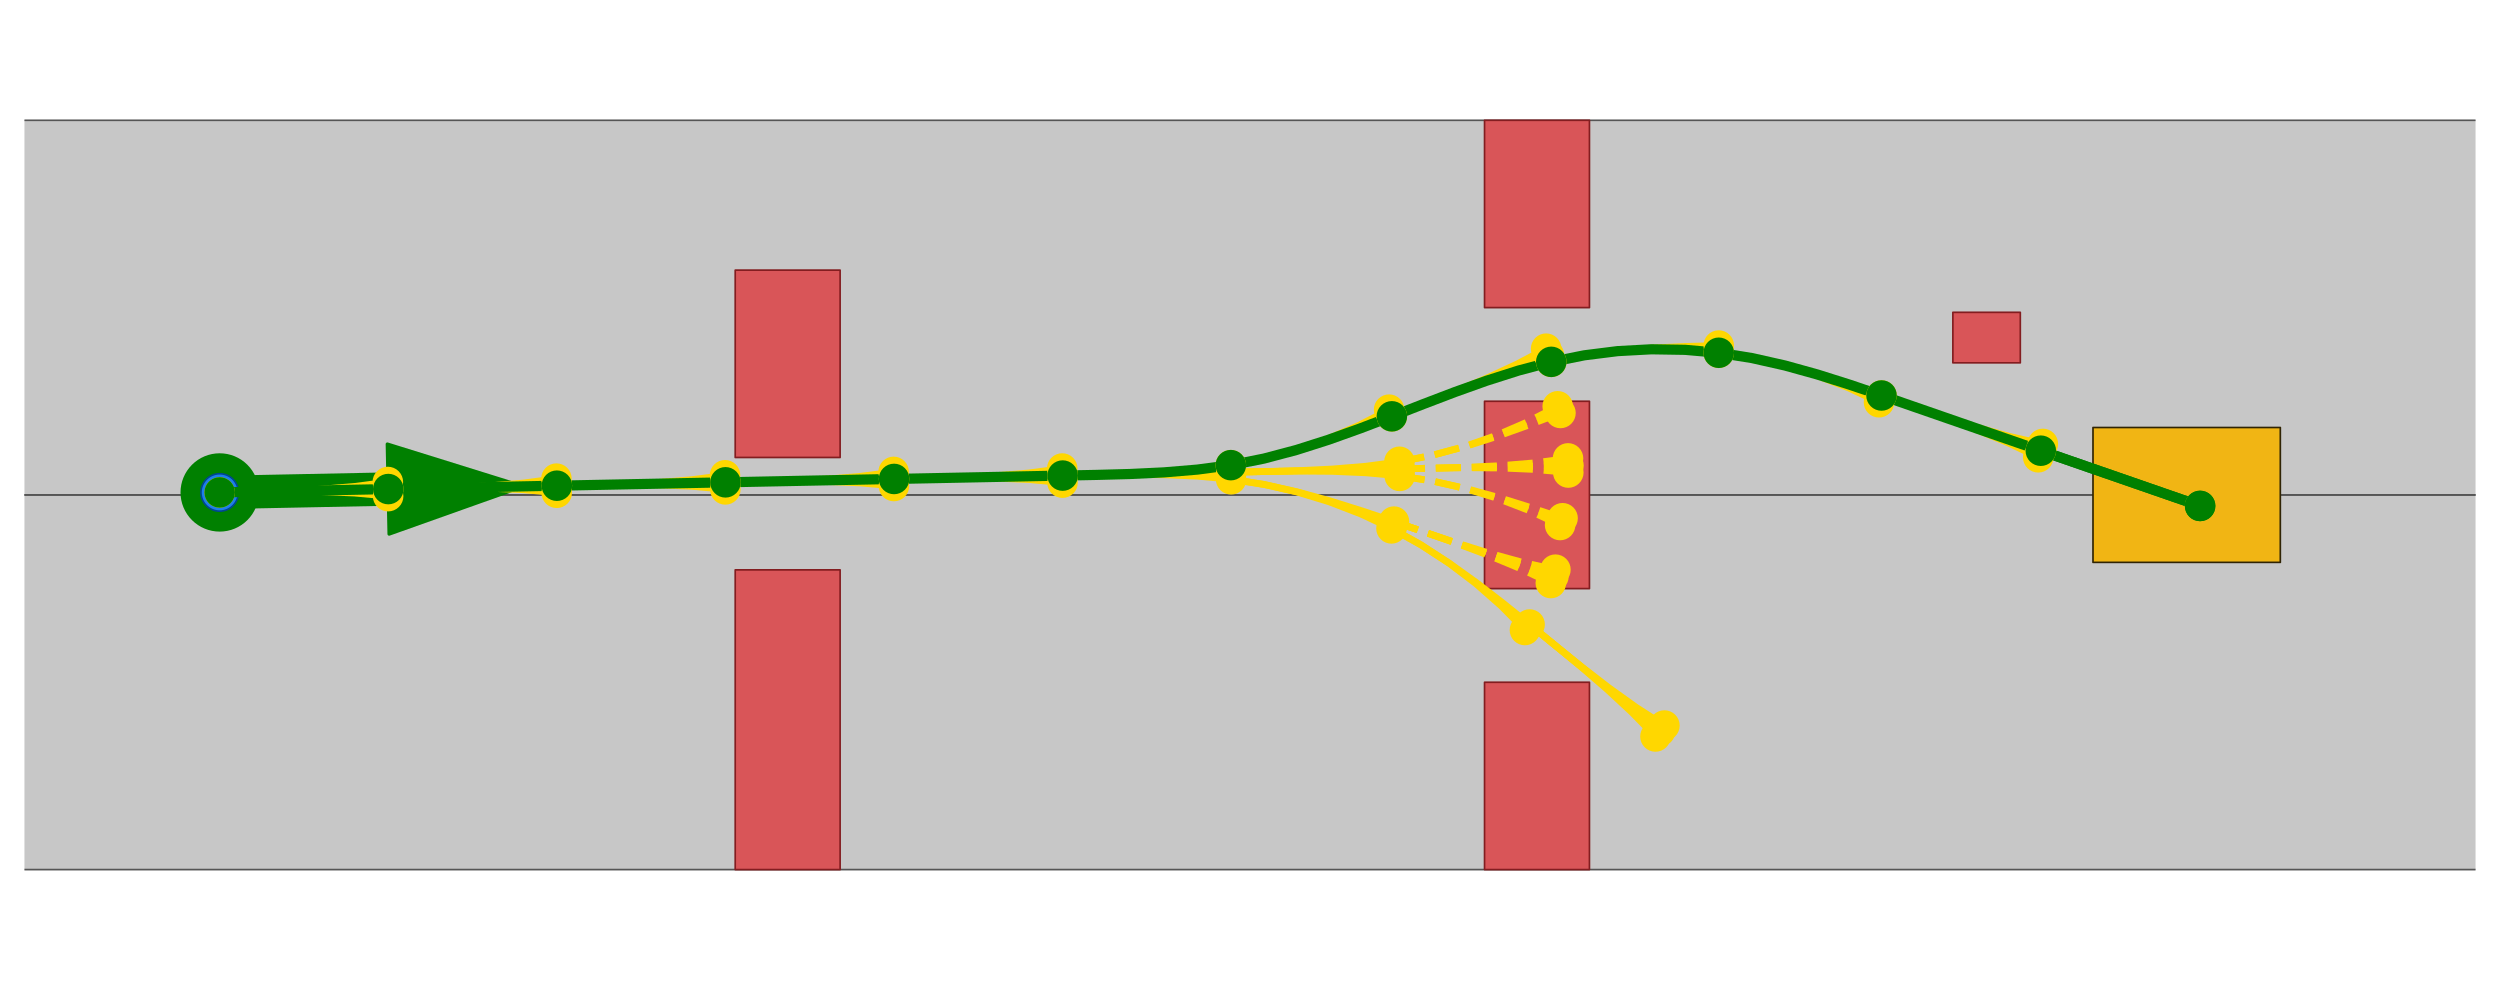 <?xml version="1.0" encoding="utf-8" standalone="no"?>
<!DOCTYPE svg PUBLIC "-//W3C//DTD SVG 1.1//EN"
  "http://www.w3.org/Graphics/SVG/1.1/DTD/svg11.dtd">
<!-- Created with matplotlib (https://matplotlib.org/) -->
<svg height="291.6pt" version="1.1" viewBox="0 0 736.452 291.6" width="736.452pt" xmlns="http://www.w3.org/2000/svg" xmlns:xlink="http://www.w3.org/1999/xlink">
 <defs>
  <style type="text/css">*{stroke-linecap:butt;stroke-linejoin:round;}</style>
 </defs>
 <g id="figure_1">
  <g id="patch_1">
   <path d="M 0 291.6 
L 736.452 291.6 
L 736.452 0 
L 0 0 
z
" style="fill:#ffffff;"/>
  </g>
  <g id="axes_1">
   <g id="PolyCollection_1">
    <path clip-path="url(#p849267433a)" d="M -487.128 256.168 
L -476.091 256.168 
L -465.054 256.168 
L -454.017 256.168 
L -442.981 256.168 
L -431.944 256.168 
L -420.907 256.168 
L -409.87 256.168 
L -398.833 256.168 
L -387.796 256.168 
L -376.76 256.168 
L -365.723 256.168 
L -354.686 256.168 
L -343.649 256.168 
L -332.612 256.168 
L -321.576 256.168 
L -310.539 256.168 
L -299.502 256.168 
L -288.465 256.168 
L -277.428 256.168 
L -266.391 256.168 
L -255.355 256.168 
L -244.318 256.168 
L -233.281 256.168 
L -222.244 256.168 
L -211.207 256.168 
L -200.17 256.168 
L -189.134 256.168 
L -178.097 256.168 
L -167.06 256.168 
L -156.023 256.168 
L -144.986 256.168 
L -133.95 256.168 
L -122.913 256.168 
L -111.876 256.168 
L -100.839 256.168 
L -89.802 256.168 
L -78.765 256.168 
L -67.729 256.168 
L -56.692 256.168 
L -45.655 256.168 
L -34.618 256.168 
L -23.581 256.168 
L -12.544 256.168 
L -1.508 256.168 
L 9.529 256.168 
L 20.566 256.168 
L 31.603 256.168 
L 42.64 256.168 
L 53.676 256.168 
L 64.713 256.168 
L 75.75 256.168 
L 86.787 256.168 
L 97.824 256.168 
L 108.861 256.168 
L 119.897 256.168 
L 130.934 256.168 
L 141.971 256.168 
L 153.008 256.168 
L 164.045 256.168 
L 175.082 256.168 
L 186.118 256.168 
L 197.155 256.168 
L 208.192 256.168 
L 219.229 256.168 
L 230.266 256.168 
L 241.303 256.168 
L 252.339 256.168 
L 263.376 256.168 
L 274.413 256.168 
L 285.45 256.168 
L 296.487 256.168 
L 307.523 256.168 
L 318.56 256.168 
L 329.597 256.168 
L 340.634 256.168 
L 351.671 256.168 
L 362.708 256.168 
L 373.744 256.168 
L 384.781 256.168 
L 395.818 256.168 
L 406.855 256.168 
L 417.892 256.168 
L 428.929 256.168 
L 439.965 256.168 
L 451.002 256.168 
L 462.039 256.168 
L 473.076 256.168 
L 484.113 256.168 
L 495.149 256.168 
L 506.186 256.168 
L 517.223 256.168 
L 528.26 256.168 
L 539.297 256.168 
L 550.334 256.168 
L 561.37 256.168 
L 572.407 256.168 
L 583.444 256.168 
L 594.481 256.168 
L 605.518 256.168 
L 616.555 256.168 
L 627.591 256.168 
L 638.628 256.168 
L 649.665 256.168 
L 660.702 256.168 
L 671.739 256.168 
L 682.776 256.168 
L 693.812 256.168 
L 704.849 256.168 
L 715.886 256.168 
L 726.923 256.168 
L 737.96 256.168 
L 748.996 256.168 
L 760.033 256.168 
L 771.07 256.168 
L 782.107 256.168 
L 793.144 256.168 
L 804.181 256.168 
L 815.217 256.168 
L 826.254 256.168 
L 837.291 256.168 
L 848.328 256.168 
L 859.365 256.168 
L 870.402 256.168 
L 881.438 256.168 
L 892.475 256.168 
L 903.512 256.168 
L 914.549 256.168 
L 925.586 256.168 
L 936.622 256.168 
L 947.659 256.168 
L 958.696 256.168 
L 969.733 256.168 
L 980.77 256.168 
L 991.807 256.168 
L 1002.843 256.168 
L 1013.88 256.168 
L 1024.917 256.168 
L 1035.954 256.168 
L 1046.991 256.168 
L 1058.028 256.168 
L 1069.064 256.168 
L 1080.101 256.168 
L 1091.138 256.168 
L 1102.175 256.168 
L 1113.212 256.168 
L 1124.248 256.168 
L 1135.285 256.168 
L 1146.322 256.168 
L 1157.359 256.168 
L 1168.396 256.168 
L 1179.433 256.168 
L 1190.469 256.168 
L 1201.506 256.168 
L 1212.543 256.168 
L 1223.58 256.168 
L 1234.617 256.168 
L 1245.654 256.168 
L 1256.69 256.168 
L 1267.727 256.168 
L 1278.764 256.168 
L 1289.801 256.168 
L 1300.838 256.168 
L 1311.875 256.168 
L 1322.911 256.168 
L 1333.948 256.168 
L 1344.985 256.168 
L 1356.022 256.168 
L 1367.059 256.168 
L 1378.095 256.168 
L 1389.132 256.168 
L 1400.169 256.168 
L 1411.206 256.168 
L 1422.243 256.168 
L 1433.28 256.168 
L 1444.316 256.168 
L 1455.353 256.168 
L 1466.39 256.168 
L 1477.427 256.168 
L 1488.464 256.168 
L 1499.501 256.168 
L 1510.537 256.168 
L 1521.574 256.168 
L 1532.611 256.168 
L 1543.648 256.168 
L 1554.685 256.168 
L 1565.721 256.168 
L 1576.758 256.168 
L 1587.795 256.168 
L 1598.832 256.168 
L 1609.869 256.168 
L 1620.906 256.168 
L 1631.942 256.168 
L 1642.979 256.168 
L 1654.016 256.168 
L 1665.053 256.168 
L 1676.09 256.168 
L 1687.127 256.168 
L 1698.163 256.168 
L 1709.2 256.168 
L 1720.237 256.168 
L 1731.274 256.168 
L 1742.311 256.168 
L 1753.347 256.168 
L 1764.384 256.168 
L 1775.421 256.168 
L 1786.458 256.168 
L 1797.495 256.168 
L 1808.532 256.168 
L 1819.568 256.168 
L 1819.568 145.8 
L 1808.532 145.8 
L 1797.495 145.8 
L 1786.458 145.8 
L 1775.421 145.8 
L 1764.384 145.8 
L 1753.347 145.8 
L 1742.311 145.8 
L 1731.274 145.8 
L 1720.237 145.8 
L 1709.2 145.8 
L 1698.163 145.8 
L 1687.127 145.8 
L 1676.09 145.8 
L 1665.053 145.8 
L 1654.016 145.8 
L 1642.979 145.8 
L 1631.942 145.8 
L 1620.906 145.8 
L 1609.869 145.8 
L 1598.832 145.8 
L 1587.795 145.8 
L 1576.758 145.8 
L 1565.721 145.8 
L 1554.685 145.8 
L 1543.648 145.8 
L 1532.611 145.8 
L 1521.574 145.8 
L 1510.537 145.8 
L 1499.501 145.8 
L 1488.464 145.8 
L 1477.427 145.8 
L 1466.39 145.8 
L 1455.353 145.8 
L 1444.316 145.8 
L 1433.28 145.8 
L 1422.243 145.8 
L 1411.206 145.8 
L 1400.169 145.8 
L 1389.132 145.8 
L 1378.095 145.8 
L 1367.059 145.8 
L 1356.022 145.8 
L 1344.985 145.8 
L 1333.948 145.8 
L 1322.911 145.8 
L 1311.875 145.8 
L 1300.838 145.8 
L 1289.801 145.8 
L 1278.764 145.8 
L 1267.727 145.8 
L 1256.69 145.8 
L 1245.654 145.8 
L 1234.617 145.8 
L 1223.58 145.8 
L 1212.543 145.8 
L 1201.506 145.8 
L 1190.469 145.8 
L 1179.433 145.8 
L 1168.396 145.8 
L 1157.359 145.8 
L 1146.322 145.8 
L 1135.285 145.8 
L 1124.248 145.8 
L 1113.212 145.8 
L 1102.175 145.8 
L 1091.138 145.8 
L 1080.101 145.8 
L 1069.064 145.8 
L 1058.028 145.8 
L 1046.991 145.8 
L 1035.954 145.8 
L 1024.917 145.8 
L 1013.88 145.8 
L 1002.843 145.8 
L 991.807 145.8 
L 980.77 145.8 
L 969.733 145.8 
L 958.696 145.8 
L 947.659 145.8 
L 936.622 145.8 
L 925.586 145.8 
L 914.549 145.8 
L 903.512 145.8 
L 892.475 145.8 
L 881.438 145.8 
L 870.402 145.8 
L 859.365 145.8 
L 848.328 145.8 
L 837.291 145.8 
L 826.254 145.8 
L 815.217 145.8 
L 804.181 145.8 
L 793.144 145.8 
L 782.107 145.8 
L 771.07 145.8 
L 760.033 145.8 
L 748.996 145.8 
L 737.96 145.8 
L 726.923 145.8 
L 715.886 145.8 
L 704.849 145.8 
L 693.812 145.8 
L 682.776 145.8 
L 671.739 145.8 
L 660.702 145.8 
L 649.665 145.8 
L 638.628 145.8 
L 627.591 145.8 
L 616.555 145.8 
L 605.518 145.8 
L 594.481 145.8 
L 583.444 145.8 
L 572.407 145.8 
L 561.37 145.8 
L 550.334 145.8 
L 539.297 145.8 
L 528.26 145.8 
L 517.223 145.8 
L 506.186 145.8 
L 495.149 145.8 
L 484.113 145.8 
L 473.076 145.8 
L 462.039 145.8 
L 451.002 145.8 
L 439.965 145.8 
L 428.929 145.8 
L 417.892 145.8 
L 406.855 145.8 
L 395.818 145.8 
L 384.781 145.8 
L 373.744 145.8 
L 362.708 145.8 
L 351.671 145.8 
L 340.634 145.8 
L 329.597 145.8 
L 318.56 145.8 
L 307.523 145.8 
L 296.487 145.8 
L 285.45 145.8 
L 274.413 145.8 
L 263.376 145.8 
L 252.339 145.8 
L 241.303 145.8 
L 230.266 145.8 
L 219.229 145.8 
L 208.192 145.8 
L 197.155 145.8 
L 186.118 145.8 
L 175.082 145.8 
L 164.045 145.8 
L 153.008 145.8 
L 141.971 145.8 
L 130.934 145.8 
L 119.897 145.8 
L 108.861 145.8 
L 97.824 145.8 
L 86.787 145.8 
L 75.75 145.8 
L 64.713 145.8 
L 53.676 145.8 
L 42.64 145.8 
L 31.603 145.8 
L 20.566 145.8 
L 9.529 145.8 
L -1.508 145.8 
L -12.544 145.8 
L -23.581 145.8 
L -34.618 145.8 
L -45.655 145.8 
L -56.692 145.8 
L -67.729 145.8 
L -78.765 145.8 
L -89.802 145.8 
L -100.839 145.8 
L -111.876 145.8 
L -122.913 145.8 
L -133.95 145.8 
L -144.986 145.8 
L -156.023 145.8 
L -167.06 145.8 
L -178.097 145.8 
L -189.134 145.8 
L -200.17 145.8 
L -211.207 145.8 
L -222.244 145.8 
L -233.281 145.8 
L -244.318 145.8 
L -255.355 145.8 
L -266.391 145.8 
L -277.428 145.8 
L -288.465 145.8 
L -299.502 145.8 
L -310.539 145.8 
L -321.576 145.8 
L -332.612 145.8 
L -343.649 145.8 
L -354.686 145.8 
L -365.723 145.8 
L -376.76 145.8 
L -387.796 145.8 
L -398.833 145.8 
L -409.87 145.8 
L -420.907 145.8 
L -431.944 145.8 
L -442.981 145.8 
L -454.017 145.8 
L -465.054 145.8 
L -476.091 145.8 
L -487.128 145.8 
z
" style="fill:#c7c7c7;"/>
    <path clip-path="url(#p849267433a)" d="M -487.128 145.8 
L -476.091 145.8 
L -465.054 145.8 
L -454.017 145.8 
L -442.981 145.8 
L -431.944 145.8 
L -420.907 145.8 
L -409.87 145.8 
L -398.833 145.8 
L -387.796 145.8 
L -376.76 145.8 
L -365.723 145.8 
L -354.686 145.8 
L -343.649 145.8 
L -332.612 145.8 
L -321.576 145.8 
L -310.539 145.8 
L -299.502 145.8 
L -288.465 145.8 
L -277.428 145.8 
L -266.391 145.8 
L -255.355 145.8 
L -244.318 145.8 
L -233.281 145.8 
L -222.244 145.8 
L -211.207 145.8 
L -200.17 145.8 
L -189.134 145.8 
L -178.097 145.8 
L -167.06 145.8 
L -156.023 145.8 
L -144.986 145.8 
L -133.95 145.8 
L -122.913 145.8 
L -111.876 145.8 
L -100.839 145.8 
L -89.802 145.8 
L -78.765 145.8 
L -67.729 145.8 
L -56.692 145.8 
L -45.655 145.8 
L -34.618 145.8 
L -23.581 145.8 
L -12.544 145.8 
L -1.508 145.8 
L 9.529 145.8 
L 20.566 145.8 
L 31.603 145.8 
L 42.64 145.8 
L 53.676 145.8 
L 64.713 145.8 
L 75.75 145.8 
L 86.787 145.8 
L 97.824 145.8 
L 108.861 145.8 
L 119.897 145.8 
L 130.934 145.8 
L 141.971 145.8 
L 153.008 145.8 
L 164.045 145.8 
L 175.082 145.8 
L 186.118 145.8 
L 197.155 145.8 
L 208.192 145.8 
L 219.229 145.8 
L 230.266 145.8 
L 241.303 145.8 
L 252.339 145.8 
L 263.376 145.8 
L 274.413 145.8 
L 285.45 145.8 
L 296.487 145.8 
L 307.523 145.8 
L 318.56 145.8 
L 329.597 145.8 
L 340.634 145.8 
L 351.671 145.8 
L 362.708 145.8 
L 373.744 145.8 
L 384.781 145.8 
L 395.818 145.8 
L 406.855 145.8 
L 417.892 145.8 
L 428.929 145.8 
L 439.965 145.8 
L 451.002 145.8 
L 462.039 145.8 
L 473.076 145.8 
L 484.113 145.8 
L 495.149 145.8 
L 506.186 145.8 
L 517.223 145.8 
L 528.26 145.8 
L 539.297 145.8 
L 550.334 145.8 
L 561.37 145.8 
L 572.407 145.8 
L 583.444 145.8 
L 594.481 145.8 
L 605.518 145.8 
L 616.555 145.8 
L 627.591 145.8 
L 638.628 145.8 
L 649.665 145.8 
L 660.702 145.8 
L 671.739 145.8 
L 682.776 145.8 
L 693.812 145.8 
L 704.849 145.8 
L 715.886 145.8 
L 726.923 145.8 
L 737.96 145.8 
L 748.996 145.8 
L 760.033 145.8 
L 771.07 145.8 
L 782.107 145.8 
L 793.144 145.8 
L 804.181 145.8 
L 815.217 145.8 
L 826.254 145.8 
L 837.291 145.8 
L 848.328 145.8 
L 859.365 145.8 
L 870.402 145.8 
L 881.438 145.8 
L 892.475 145.8 
L 903.512 145.8 
L 914.549 145.8 
L 925.586 145.8 
L 936.622 145.8 
L 947.659 145.8 
L 958.696 145.8 
L 969.733 145.8 
L 980.77 145.8 
L 991.807 145.8 
L 1002.843 145.8 
L 1013.88 145.8 
L 1024.917 145.8 
L 1035.954 145.8 
L 1046.991 145.8 
L 1058.028 145.8 
L 1069.064 145.8 
L 1080.101 145.8 
L 1091.138 145.8 
L 1102.175 145.8 
L 1113.212 145.8 
L 1124.248 145.8 
L 1135.285 145.8 
L 1146.322 145.8 
L 1157.359 145.8 
L 1168.396 145.8 
L 1179.433 145.8 
L 1190.469 145.8 
L 1201.506 145.8 
L 1212.543 145.8 
L 1223.58 145.8 
L 1234.617 145.8 
L 1245.654 145.8 
L 1256.69 145.8 
L 1267.727 145.8 
L 1278.764 145.8 
L 1289.801 145.8 
L 1300.838 145.8 
L 1311.875 145.8 
L 1322.911 145.8 
L 1333.948 145.8 
L 1344.985 145.8 
L 1356.022 145.8 
L 1367.059 145.8 
L 1378.095 145.8 
L 1389.132 145.8 
L 1400.169 145.8 
L 1411.206 145.8 
L 1422.243 145.8 
L 1433.28 145.8 
L 1444.316 145.8 
L 1455.353 145.8 
L 1466.39 145.8 
L 1477.427 145.8 
L 1488.464 145.8 
L 1499.501 145.8 
L 1510.537 145.8 
L 1521.574 145.8 
L 1532.611 145.8 
L 1543.648 145.8 
L 1554.685 145.8 
L 1565.721 145.8 
L 1576.758 145.8 
L 1587.795 145.8 
L 1598.832 145.8 
L 1609.869 145.8 
L 1620.906 145.8 
L 1631.942 145.8 
L 1642.979 145.8 
L 1654.016 145.8 
L 1665.053 145.8 
L 1676.09 145.8 
L 1687.127 145.8 
L 1698.163 145.8 
L 1709.2 145.8 
L 1720.237 145.8 
L 1731.274 145.8 
L 1742.311 145.8 
L 1753.347 145.8 
L 1764.384 145.8 
L 1775.421 145.8 
L 1786.458 145.8 
L 1797.495 145.8 
L 1808.532 145.8 
L 1819.568 145.8 
L 1819.568 35.432 
L 1808.532 35.432 
L 1797.495 35.432 
L 1786.458 35.432 
L 1775.421 35.432 
L 1764.384 35.432 
L 1753.347 35.432 
L 1742.311 35.432 
L 1731.274 35.432 
L 1720.237 35.432 
L 1709.2 35.432 
L 1698.163 35.432 
L 1687.127 35.432 
L 1676.09 35.432 
L 1665.053 35.432 
L 1654.016 35.432 
L 1642.979 35.432 
L 1631.942 35.432 
L 1620.906 35.432 
L 1609.869 35.432 
L 1598.832 35.432 
L 1587.795 35.432 
L 1576.758 35.432 
L 1565.721 35.432 
L 1554.685 35.432 
L 1543.648 35.432 
L 1532.611 35.432 
L 1521.574 35.432 
L 1510.537 35.432 
L 1499.501 35.432 
L 1488.464 35.432 
L 1477.427 35.432 
L 1466.39 35.432 
L 1455.353 35.432 
L 1444.316 35.432 
L 1433.28 35.432 
L 1422.243 35.432 
L 1411.206 35.432 
L 1400.169 35.432 
L 1389.132 35.432 
L 1378.095 35.432 
L 1367.059 35.432 
L 1356.022 35.432 
L 1344.985 35.432 
L 1333.948 35.432 
L 1322.911 35.432 
L 1311.875 35.432 
L 1300.838 35.432 
L 1289.801 35.432 
L 1278.764 35.432 
L 1267.727 35.432 
L 1256.69 35.432 
L 1245.654 35.432 
L 1234.617 35.432 
L 1223.58 35.432 
L 1212.543 35.432 
L 1201.506 35.432 
L 1190.469 35.432 
L 1179.433 35.432 
L 1168.396 35.432 
L 1157.359 35.432 
L 1146.322 35.432 
L 1135.285 35.432 
L 1124.248 35.432 
L 1113.212 35.432 
L 1102.175 35.432 
L 1091.138 35.432 
L 1080.101 35.432 
L 1069.064 35.432 
L 1058.028 35.432 
L 1046.991 35.432 
L 1035.954 35.432 
L 1024.917 35.432 
L 1013.88 35.432 
L 1002.843 35.432 
L 991.807 35.432 
L 980.77 35.432 
L 969.733 35.432 
L 958.696 35.432 
L 947.659 35.432 
L 936.622 35.432 
L 925.586 35.432 
L 914.549 35.432 
L 903.512 35.432 
L 892.475 35.432 
L 881.438 35.432 
L 870.402 35.432 
L 859.365 35.432 
L 848.328 35.432 
L 837.291 35.432 
L 826.254 35.432 
L 815.217 35.432 
L 804.181 35.432 
L 793.144 35.432 
L 782.107 35.432 
L 771.07 35.432 
L 760.033 35.432 
L 748.996 35.432 
L 737.96 35.432 
L 726.923 35.432 
L 715.886 35.432 
L 704.849 35.432 
L 693.812 35.432 
L 682.776 35.432 
L 671.739 35.432 
L 660.702 35.432 
L 649.665 35.432 
L 638.628 35.432 
L 627.591 35.432 
L 616.555 35.432 
L 605.518 35.432 
L 594.481 35.432 
L 583.444 35.432 
L 572.407 35.432 
L 561.37 35.432 
L 550.334 35.432 
L 539.297 35.432 
L 528.26 35.432 
L 517.223 35.432 
L 506.186 35.432 
L 495.149 35.432 
L 484.113 35.432 
L 473.076 35.432 
L 462.039 35.432 
L 451.002 35.432 
L 439.965 35.432 
L 428.929 35.432 
L 417.892 35.432 
L 406.855 35.432 
L 395.818 35.432 
L 384.781 35.432 
L 373.744 35.432 
L 362.708 35.432 
L 351.671 35.432 
L 340.634 35.432 
L 329.597 35.432 
L 318.56 35.432 
L 307.523 35.432 
L 296.487 35.432 
L 285.45 35.432 
L 274.413 35.432 
L 263.376 35.432 
L 252.339 35.432 
L 241.303 35.432 
L 230.266 35.432 
L 219.229 35.432 
L 208.192 35.432 
L 197.155 35.432 
L 186.118 35.432 
L 175.082 35.432 
L 164.045 35.432 
L 153.008 35.432 
L 141.971 35.432 
L 130.934 35.432 
L 119.897 35.432 
L 108.861 35.432 
L 97.824 35.432 
L 86.787 35.432 
L 75.75 35.432 
L 64.713 35.432 
L 53.676 35.432 
L 42.64 35.432 
L 31.603 35.432 
L 20.566 35.432 
L 9.529 35.432 
L -1.508 35.432 
L -12.544 35.432 
L -23.581 35.432 
L -34.618 35.432 
L -45.655 35.432 
L -56.692 35.432 
L -67.729 35.432 
L -78.765 35.432 
L -89.802 35.432 
L -100.839 35.432 
L -111.876 35.432 
L -122.913 35.432 
L -133.95 35.432 
L -144.986 35.432 
L -156.023 35.432 
L -167.06 35.432 
L -178.097 35.432 
L -189.134 35.432 
L -200.17 35.432 
L -211.207 35.432 
L -222.244 35.432 
L -233.281 35.432 
L -244.318 35.432 
L -255.355 35.432 
L -266.391 35.432 
L -277.428 35.432 
L -288.465 35.432 
L -299.502 35.432 
L -310.539 35.432 
L -321.576 35.432 
L -332.612 35.432 
L -343.649 35.432 
L -354.686 35.432 
L -365.723 35.432 
L -376.76 35.432 
L -387.796 35.432 
L -398.833 35.432 
L -409.87 35.432 
L -420.907 35.432 
L -431.944 35.432 
L -442.981 35.432 
L -454.017 35.432 
L -465.054 35.432 
L -476.091 35.432 
L -487.128 35.432 
z
" style="fill:#c7c7c7;"/>
   </g>
   <g id="PathCollection_1"/>
   <g id="PathCollection_2">
    <path clip-path="url(#p849267433a)" d="M -487.128 209.262 
L -470.573 200.984 
L -487.128 192.707 
z
" style="fill:#dddddd;stroke:#dddddd;stroke-width:0.5;"/>
    <path clip-path="url(#p849267433a)" d="M -487.128 98.893 
L -470.573 90.616 
L -487.128 82.338 
z
" style="fill:#dddddd;stroke:#dddddd;stroke-width:0.5;"/>
   </g>
   <g id="PathCollection_3">
    <path clip-path="url(#p849267433a)" d="M -1 256.168 
L 737.452 256.168 
L 737.452 256.168 
" style="fill:none;stroke:#555555;stroke-width:0.5;"/>
    <path clip-path="url(#p849267433a)" d="M -1 145.8 
L 737.452 145.8 
L 737.452 145.8 
" style="fill:none;stroke:#555555;stroke-width:0.5;"/>
   </g>
   <g id="PathCollection_4">
    <path clip-path="url(#p849267433a)" d="M -1 145.8 
L 737.452 145.8 
L 737.452 145.8 
" style="fill:none;stroke:#555555;stroke-width:0.5;"/>
    <path clip-path="url(#p849267433a)" d="M -1 35.432 
L 737.452 35.432 
L 737.452 35.432 
" style="fill:none;stroke:#555555;stroke-width:0.5;"/>
   </g>
   <g id="PatchCollection_1">
    <path clip-path="url(#p849267433a)" d="M 64.713 156.101 
C 67.64 156.101 70.448 154.938 72.518 152.868 
C 74.587 150.799 75.75 147.991 75.75 145.064 
C 75.75 142.137 74.587 139.33 72.518 137.26 
C 70.448 135.19 67.64 134.027 64.713 134.027 
C 61.786 134.027 58.979 135.19 56.909 137.26 
C 54.839 139.33 53.676 142.137 53.676 145.064 
C 53.676 147.991 54.839 150.799 56.909 152.868 
C 58.979 154.938 61.786 156.101 64.713 156.101 
z
" style="fill:#008000;stroke:#008000;"/>
    <path clip-path="url(#p849267433a)" d="M 154.094 143.276 
L 114.634 157.312 
L 114.457 148.485 
L 64.802 149.478 
L 64.625 140.65 
L 114.281 139.657 
L 114.104 130.829 
z
" style="fill:#008000;stroke:#008000;"/>
    <path clip-path="url(#p849267433a)" d="M 616.555 165.666 
L 616.555 125.934 
L 671.739 125.934 
L 671.739 165.666 
z
" style="fill:#f1b514;stroke:#302404;stroke-width:0.5;"/>
    <path clip-path="url(#p849267433a)" d="M 216.58 134.763 
L 216.58 79.579 
L 247.483 79.579 
L 247.483 134.763 
z
" style="fill:#d95558;stroke:#831d20;stroke-width:0.5;"/>
    <path clip-path="url(#p849267433a)" d="M 216.58 256.168 
L 216.58 167.874 
L 247.483 167.874 
L 247.483 256.168 
z
" style="fill:#d95558;stroke:#831d20;stroke-width:0.5;"/>
    <path clip-path="url(#p849267433a)" d="M 437.317 90.616 
L 437.317 35.432 
L 468.22 35.432 
L 468.22 90.616 
z
" style="fill:#d95558;stroke:#831d20;stroke-width:0.5;"/>
    <path clip-path="url(#p849267433a)" d="M 437.317 173.392 
L 437.317 118.208 
L 468.22 118.208 
L 468.22 173.392 
z
" style="fill:#d95558;stroke:#831d20;stroke-width:0.5;"/>
    <path clip-path="url(#p849267433a)" d="M 437.317 256.168 
L 437.317 200.984 
L 468.22 200.984 
L 468.22 256.168 
z
" style="fill:#d95558;stroke:#831d20;stroke-width:0.5;"/>
    <path clip-path="url(#p849267433a)" d="M 575.277 106.881 
L 575.277 92.01 
L 595.143 92.01 
L 595.143 106.881 
z
" style="fill:#d95558;stroke:#831d20;stroke-width:0.5;"/>
    <path clip-path="url(#p849267433a)" d="M 64.713 150.583 
C 66.177 150.583 67.581 150.001 68.615 148.966 
C 69.65 147.931 70.232 146.528 70.232 145.064 
C 70.232 143.601 69.65 142.197 68.615 141.162 
C 67.581 140.127 66.177 139.546 64.713 139.546 
C 63.25 139.546 61.846 140.127 60.811 141.162 
C 59.776 142.197 59.195 143.601 59.195 145.064 
C 59.195 146.528 59.776 147.931 60.811 148.966 
C 61.846 150.001 63.25 150.583 64.713 150.583 
z
" style="fill:#1d7eea;stroke:#00478f;stroke-width:0.5;"/>
   </g>
   <g id="line2d_1">
    <path clip-path="url(#p849267433a)" d="M 64.713 145.064 
" style="fill:none;stroke:#ffd700;stroke-linecap:square;stroke-width:2;"/>
   </g>
   <g id="line2d_2">
    <path clip-path="url(#p849267433a)" d="M 64.713 145.064 
L 74.646 144.866 
L 84.58 144.667 
L 94.513 144.468 
L 104.446 144.27 
L 114.379 144.071 
" style="fill:none;stroke:#ffd700;stroke-linecap:square;stroke-width:2;"/>
   </g>
   <g id="line2d_3">
    <path clip-path="url(#p849267433a)" d="M 64.713 145.064 
L 74.646 144.866 
L 84.578 144.598 
L 94.501 144.121 
L 104.402 143.298 
L 114.249 141.989 
" style="fill:none;stroke:#ffd700;stroke-linecap:square;stroke-width:2;"/>
   </g>
   <g id="line2d_4">
    <path clip-path="url(#p849267433a)" d="M 64.713 145.064 
L 74.646 144.866 
L 84.581 144.736 
L 94.515 144.815 
L 104.441 145.242 
L 114.333 146.156 
" style="fill:none;stroke:#ffd700;stroke-linecap:square;stroke-width:2;"/>
   </g>
   <g id="line2d_5">
    <path clip-path="url(#p849267433a)" d="M 114.379 144.071 
L 124.312 143.872 
L 134.245 143.674 
L 144.178 143.475 
L 154.112 143.276 
L 164.045 143.078 
" style="fill:none;stroke:#ffd700;stroke-linecap:square;stroke-width:2;"/>
   </g>
   <g id="line2d_6">
    <path clip-path="url(#p849267433a)" d="M 114.379 144.071 
L 124.312 143.872 
L 134.244 143.604 
L 144.167 143.128 
L 154.067 142.305 
L 163.915 140.996 
" style="fill:none;stroke:#ffd700;stroke-linecap:square;stroke-width:2;"/>
   </g>
   <g id="line2d_7">
    <path clip-path="url(#p849267433a)" d="M 114.379 144.071 
L 124.312 143.872 
L 134.246 143.743 
L 144.181 143.822 
L 154.106 144.249 
L 163.998 145.163 
" style="fill:none;stroke:#ffd700;stroke-linecap:square;stroke-width:2;"/>
   </g>
   <g id="line2d_8">
    <path clip-path="url(#p849267433a)" d="M 164.045 143.078 
L 173.978 142.879 
L 183.911 142.68 
L 193.844 142.482 
L 203.777 142.283 
L 213.71 142.084 
" style="fill:none;stroke:#ffd700;stroke-linecap:square;stroke-width:2;"/>
   </g>
   <g id="line2d_9">
    <path clip-path="url(#p849267433a)" d="M 164.045 143.078 
L 173.978 142.879 
L 183.909 142.611 
L 193.833 142.135 
L 203.733 141.311 
L 213.581 140.002 
" style="fill:none;stroke:#ffd700;stroke-linecap:square;stroke-width:2;"/>
   </g>
   <g id="line2d_10">
    <path clip-path="url(#p849267433a)" d="M 164.045 143.078 
L 173.978 142.879 
L 183.912 142.75 
L 193.847 142.829 
L 203.772 143.255 
L 213.664 144.17 
" style="fill:none;stroke:#ffd700;stroke-linecap:square;stroke-width:2;"/>
   </g>
   <g id="line2d_11">
    <path clip-path="url(#p849267433a)" d="M 213.71 142.084 
L 223.644 141.886 
L 233.577 141.687 
L 243.51 141.488 
L 253.443 141.29 
L 263.376 141.091 
" style="fill:none;stroke:#ffd700;stroke-linecap:square;stroke-width:2;"/>
   </g>
   <g id="line2d_12">
    <path clip-path="url(#p849267433a)" d="M 213.71 142.084 
L 223.644 141.886 
L 233.575 141.618 
L 243.499 141.141 
L 253.399 140.318 
L 263.246 139.009 
" style="fill:none;stroke:#ffd700;stroke-linecap:square;stroke-width:2;"/>
   </g>
   <g id="line2d_13">
    <path clip-path="url(#p849267433a)" d="M 213.71 142.084 
L 223.644 141.886 
L 233.578 141.756 
L 243.512 141.835 
L 253.438 142.262 
L 263.33 143.176 
" style="fill:none;stroke:#ffd700;stroke-linecap:square;stroke-width:2;"/>
   </g>
   <g id="line2d_14">
    <path clip-path="url(#p849267433a)" d="M 263.376 141.091 
L 273.309 140.892 
L 283.242 140.694 
L 293.176 140.495 
L 303.109 140.296 
L 313.042 140.098 
" style="fill:none;stroke:#ffd700;stroke-linecap:square;stroke-width:2;"/>
   </g>
   <g id="line2d_15">
    <path clip-path="url(#p849267433a)" d="M 263.376 141.091 
L 273.309 140.892 
L 283.241 140.624 
L 293.164 140.148 
L 303.065 139.325 
L 312.912 138.016 
" style="fill:none;stroke:#ffd700;stroke-linecap:square;stroke-width:2;"/>
   </g>
   <g id="line2d_16">
    <path clip-path="url(#p849267433a)" d="M 263.376 141.091 
L 273.309 140.892 
L 283.244 140.763 
L 293.178 140.842 
L 303.104 141.269 
L 312.995 142.183 
" style="fill:none;stroke:#ffd700;stroke-linecap:square;stroke-width:2;"/>
   </g>
   <g id="line2d_17">
    <path clip-path="url(#p849267433a)" d="M 313.042 140.098 
L 322.975 139.899 
L 332.908 139.7 
L 342.841 139.502 
L 352.774 139.303 
L 362.708 139.104 
" style="fill:none;stroke:#ffd700;stroke-linecap:square;stroke-width:2;"/>
   </g>
   <g id="line2d_18">
    <path clip-path="url(#p849267433a)" d="M 313.042 140.098 
L 322.975 139.899 
L 332.906 139.631 
L 342.83 139.155 
L 352.73 138.331 
L 362.578 137.022 
" style="fill:none;stroke:#ffd700;stroke-linecap:square;stroke-width:2;"/>
   </g>
   <g id="line2d_19">
    <path clip-path="url(#p849267433a)" d="M 313.042 140.098 
L 322.975 139.899 
L 332.909 139.77 
L 342.844 139.849 
L 352.769 140.275 
L 362.661 141.19 
" style="fill:none;stroke:#ffd700;stroke-linecap:square;stroke-width:2;"/>
   </g>
   <g id="line2d_20">
    <path clip-path="url(#p849267433a)" d="M 362.708 139.104 
L 372.641 138.906 
L 382.574 138.707 
L 392.507 138.508 
L 402.44 138.31 
L 412.373 138.111 
" style="fill:none;stroke:#ffd700;stroke-linecap:square;stroke-width:2;"/>
   </g>
   <g id="line2d_21">
    <path clip-path="url(#p849267433a)" d="M 362.708 139.104 
L 372.641 138.906 
L 382.572 138.638 
L 392.496 138.161 
L 402.396 137.338 
L 412.244 136.029 
" style="fill:none;stroke:#ffd700;stroke-linecap:square;stroke-width:2;"/>
   </g>
   <g id="line2d_22">
    <path clip-path="url(#p849267433a)" d="M 362.708 139.104 
L 372.641 138.906 
L 382.575 138.776 
L 392.51 138.855 
L 402.435 139.282 
L 412.327 140.196 
" style="fill:none;stroke:#ffd700;stroke-linecap:square;stroke-width:2;"/>
   </g>
   <g id="line2d_23">
    <path clip-path="url(#p849267433a)" d="M 412.327 140.196 
L 422.138 141.736 
L 431.833 143.896 
L 441.41 146.53 
L 450.889 149.498 
L 460.304 152.664 
" style="fill:none;stroke:#ffd700;stroke-dasharray:7.4,3.2;stroke-dashoffset:0;stroke-width:2;"/>
   </g>
   <g id="line2d_24">
    <path clip-path="url(#p849267433a)" d="M 412.327 140.196 
L 422.138 141.736 
L 431.816 143.966 
L 441.313 146.874 
L 450.58 150.446 
L 459.571 154.664 
" style="fill:none;stroke:#ffd700;stroke-dasharray:7.4,3.2;stroke-dashoffset:0;stroke-width:2;"/>
   </g>
   <g id="line2d_25">
    <path clip-path="url(#p849267433a)" d="M 412.373 138.111 
L 422.306 137.912 
L 432.24 137.714 
L 442.173 137.515 
L 452.106 137.316 
L 462.039 137.118 
" style="fill:none;stroke:#ffd700;stroke-dasharray:7.4,3.2;stroke-dashoffset:0;stroke-width:2;"/>
   </g>
   <g id="line2d_26">
    <path clip-path="url(#p849267433a)" d="M 412.373 138.111 
L 422.306 137.912 
L 432.238 137.644 
L 442.161 137.168 
L 452.062 136.345 
L 461.909 135.036 
" style="fill:none;stroke:#ffd700;stroke-dasharray:7.4,3.2;stroke-dashoffset:0;stroke-width:2;"/>
   </g>
   <g id="line2d_27">
    <path clip-path="url(#p849267433a)" d="M 412.373 138.111 
L 422.306 137.912 
L 432.241 137.783 
L 442.175 137.862 
L 452.101 138.289 
L 461.993 139.203 
" style="fill:none;stroke:#ffd700;stroke-dasharray:7.4,3.2;stroke-dashoffset:0;stroke-width:2;"/>
   </g>
   <g id="line2d_28">
    <path clip-path="url(#p849267433a)" d="M 412.244 136.029 
L 421.986 134.098 
L 431.586 131.552 
L 441.05 128.538 
L 450.403 125.193 
L 459.684 121.653 
" style="fill:none;stroke:#ffd700;stroke-dasharray:7.4,3.2;stroke-dashoffset:0;stroke-width:2;"/>
   </g>
   <g id="line2d_29">
    <path clip-path="url(#p849267433a)" d="M 412.244 136.029 
L 421.986 134.098 
L 431.567 131.483 
L 440.939 128.198 
L 450.056 124.258 
L 458.871 119.684 
" style="fill:none;stroke:#ffd700;stroke-dasharray:7.4,3.2;stroke-dashoffset:0;stroke-width:2;"/>
   </g>
   <g id="line2d_30">
    <path clip-path="url(#p849267433a)" d="M 362.661 141.19 
L 372.473 142.73 
L 382.167 144.889 
L 391.744 147.523 
L 401.223 150.491 
L 410.638 153.657 
" style="fill:none;stroke:#ffd700;stroke-linecap:square;stroke-width:2;"/>
   </g>
   <g id="line2d_31">
    <path clip-path="url(#p849267433a)" d="M 362.661 141.19 
L 372.473 142.73 
L 382.151 144.959 
L 391.647 147.867 
L 400.914 151.439 
L 409.905 155.657 
" style="fill:none;stroke:#ffd700;stroke-linecap:square;stroke-width:2;"/>
   </g>
   <g id="line2d_32">
    <path clip-path="url(#p849267433a)" d="M 410.638 153.657 
L 420.031 156.888 
L 429.424 160.12 
L 438.817 163.351 
L 448.21 166.583 
L 457.602 169.815 
" style="fill:none;stroke:#ffd700;stroke-dasharray:7.4,3.2;stroke-dashoffset:0;stroke-width:2;"/>
   </g>
   <g id="line2d_33">
    <path clip-path="url(#p849267433a)" d="M 410.638 153.657 
L 420.031 156.888 
L 429.446 160.054 
L 438.926 163.022 
L 448.503 165.656 
L 458.197 167.816 
" style="fill:none;stroke:#ffd700;stroke-dasharray:7.4,3.2;stroke-dashoffset:0;stroke-width:2;"/>
   </g>
   <g id="line2d_34">
    <path clip-path="url(#p849267433a)" d="M 410.638 153.657 
L 420.031 156.888 
L 429.401 160.185 
L 438.7 163.678 
L 447.87 167.494 
L 456.841 171.756 
" style="fill:none;stroke:#ffd700;stroke-dasharray:7.4,3.2;stroke-dashoffset:0;stroke-width:2;"/>
   </g>
   <g id="line2d_35">
    <path clip-path="url(#p849267433a)" d="M 409.905 155.657 
L 418.576 160.501 
L 426.922 165.885 
L 434.994 171.673 
L 442.859 177.74 
L 450.594 183.971 
" style="fill:none;stroke:#ffd700;stroke-linecap:square;stroke-width:2;"/>
   </g>
   <g id="line2d_36">
    <path clip-path="url(#p849267433a)" d="M 409.905 155.657 
L 418.576 160.501 
L 426.883 165.944 
L 434.784 171.962 
L 442.24 178.523 
L 449.213 185.594 
" style="fill:none;stroke:#ffd700;stroke-linecap:square;stroke-width:2;"/>
   </g>
   <g id="line2d_37">
    <path clip-path="url(#p849267433a)" d="M 450.594 183.971 
L 458.286 190.256 
L 465.978 196.541 
L 473.67 202.826 
L 481.362 209.111 
L 489.054 215.396 
" style="fill:none;stroke:#ffd700;stroke-linecap:square;stroke-width:2;"/>
   </g>
   <g id="line2d_38">
    <path clip-path="url(#p849267433a)" d="M 450.594 183.971 
L 458.286 190.256 
L 466.022 196.487 
L 473.886 202.555 
L 481.958 208.343 
L 490.304 213.727 
" style="fill:none;stroke:#ffd700;stroke-linecap:square;stroke-width:2;"/>
   </g>
   <g id="line2d_39">
    <path clip-path="url(#p849267433a)" d="M 450.594 183.971 
L 458.286 190.256 
L 465.934 196.595 
L 473.447 203.092 
L 480.728 209.848 
L 487.667 216.954 
" style="fill:none;stroke:#ffd700;stroke-linecap:square;stroke-width:2;"/>
   </g>
   <g id="line2d_40">
    <path clip-path="url(#p849267433a)" d="M 362.578 137.022 
L 372.32 135.091 
L 381.92 132.546 
L 391.384 129.531 
L 400.737 126.186 
L 410.018 122.647 
" style="fill:none;stroke:#ffd700;stroke-linecap:square;stroke-width:2;"/>
   </g>
   <g id="line2d_41">
    <path clip-path="url(#p849267433a)" d="M 362.578 137.022 
L 372.32 135.091 
L 381.901 132.477 
L 391.274 129.191 
L 400.39 125.251 
L 409.206 120.677 
" style="fill:none;stroke:#ffd700;stroke-linecap:square;stroke-width:2;"/>
   </g>
   <g id="line2d_42">
    <path clip-path="url(#p849267433a)" d="M 410.018 122.647 
L 419.274 119.042 
L 428.53 115.438 
L 437.786 111.833 
L 447.042 108.228 
L 456.298 104.624 
" style="fill:none;stroke:#ffd700;stroke-linecap:square;stroke-width:2;"/>
   </g>
   <g id="line2d_43">
    <path clip-path="url(#p849267433a)" d="M 410.018 122.647 
L 419.274 119.042 
L 428.505 115.373 
L 437.656 111.511 
L 446.667 107.332 
L 455.46 102.714 
" style="fill:none;stroke:#ffd700;stroke-linecap:square;stroke-width:2;"/>
   </g>
   <g id="line2d_44">
    <path clip-path="url(#p849267433a)" d="M 410.018 122.647 
L 419.274 119.042 
L 428.555 115.502 
L 437.908 112.158 
L 447.372 109.143 
L 456.972 106.597 
" style="fill:none;stroke:#ffd700;stroke-linecap:square;stroke-width:2;"/>
   </g>
   <g id="line2d_45">
    <path clip-path="url(#p849267433a)" d="M 456.972 106.597 
L 466.715 104.666 
L 476.56 103.358 
L 486.459 102.534 
L 496.38 102.058 
L 506.309 101.79 
" style="fill:none;stroke:#ffd700;stroke-linecap:square;stroke-width:2;"/>
   </g>
   <g id="line2d_46">
    <path clip-path="url(#p849267433a)" d="M 456.972 106.597 
L 466.715 104.666 
L 476.569 103.429 
L 486.486 102.891 
L 496.416 103.055 
L 506.31 103.921 
" style="fill:none;stroke:#ffd700;stroke-linecap:square;stroke-width:2;"/>
   </g>
   <g id="line2d_47">
    <path clip-path="url(#p849267433a)" d="M 506.31 103.921 
L 516.118 105.484 
L 525.807 107.667 
L 535.378 110.323 
L 544.85 113.313 
L 554.258 116.501 
" style="fill:none;stroke:#ffd700;stroke-linecap:square;stroke-width:2;"/>
   </g>
   <g id="line2d_48">
    <path clip-path="url(#p849267433a)" d="M 506.31 103.921 
L 516.118 105.484 
L 525.79 107.736 
L 535.28 110.667 
L 544.538 114.261 
L 553.52 118.5 
" style="fill:none;stroke:#ffd700;stroke-linecap:square;stroke-width:2;"/>
   </g>
   <g id="line2d_49">
    <path clip-path="url(#p849267433a)" d="M 554.258 116.501 
L 563.643 119.755 
L 573.028 123.008 
L 582.413 126.262 
L 591.798 129.515 
L 601.183 132.769 
" style="fill:none;stroke:#ffd700;stroke-linecap:square;stroke-width:2;"/>
   </g>
   <g id="line2d_50">
    <path clip-path="url(#p849267433a)" d="M 554.258 116.501 
L 563.643 119.755 
L 573.05 122.943 
L 582.522 125.933 
L 592.093 128.589 
L 601.783 130.772 
" style="fill:none;stroke:#ffd700;stroke-linecap:square;stroke-width:2;"/>
   </g>
   <g id="line2d_51">
    <path clip-path="url(#p849267433a)" d="M 554.258 116.501 
L 563.643 119.755 
L 573.005 123.074 
L 582.295 126.588 
L 591.456 130.426 
L 600.418 134.709 
" style="fill:none;stroke:#ffd700;stroke-linecap:square;stroke-width:2;"/>
   </g>
   <g id="line2d_52">
    <path clip-path="url(#p849267433a)" d="M 601.183 132.769 
L 610.568 136.023 
L 619.954 139.276 
L 629.339 142.53 
L 638.724 145.784 
L 648.109 149.037 
" style="fill:none;stroke:#ffd700;stroke-linecap:square;stroke-width:2;"/>
   </g>
   <g id="line2d_53">
    <path clip-path="url(#p849267433a)" d="M 601.183 132.769 
L 610.568 136.023 
L 619.954 139.276 
L 629.339 142.53 
L 638.724 145.784 
L 648.109 149.037 
" style="fill:none;stroke:#008000;stroke-linecap:square;stroke-width:3;"/>
   </g>
   <g id="line2d_54">
    <path clip-path="url(#p849267433a)" d="M 64.713 145.064 
" style="fill:none;stroke:#008000;stroke-linecap:square;stroke-width:3;"/>
   </g>
   <g id="line2d_55">
    <path clip-path="url(#p849267433a)" d="M 64.713 145.064 
L 74.646 144.866 
L 84.58 144.667 
L 94.513 144.468 
L 104.446 144.27 
L 114.379 144.071 
" style="fill:none;stroke:#008000;stroke-linecap:square;stroke-width:3;"/>
   </g>
   <g id="line2d_56">
    <path clip-path="url(#p849267433a)" d="M 114.379 144.071 
L 124.312 143.872 
L 134.245 143.674 
L 144.178 143.475 
L 154.112 143.276 
L 164.045 143.078 
" style="fill:none;stroke:#008000;stroke-linecap:square;stroke-width:3;"/>
   </g>
   <g id="line2d_57">
    <path clip-path="url(#p849267433a)" d="M 164.045 143.078 
L 173.978 142.879 
L 183.911 142.68 
L 193.844 142.482 
L 203.777 142.283 
L 213.71 142.084 
" style="fill:none;stroke:#008000;stroke-linecap:square;stroke-width:3;"/>
   </g>
   <g id="line2d_58">
    <path clip-path="url(#p849267433a)" d="M 213.71 142.084 
L 223.644 141.886 
L 233.577 141.687 
L 243.51 141.488 
L 253.443 141.29 
L 263.376 141.091 
" style="fill:none;stroke:#008000;stroke-linecap:square;stroke-width:3;"/>
   </g>
   <g id="line2d_59">
    <path clip-path="url(#p849267433a)" d="M 263.376 141.091 
L 273.309 140.892 
L 283.242 140.694 
L 293.176 140.495 
L 303.109 140.296 
L 313.042 140.098 
" style="fill:none;stroke:#008000;stroke-linecap:square;stroke-width:3;"/>
   </g>
   <g id="line2d_60">
    <path clip-path="url(#p849267433a)" d="M 313.042 140.098 
L 322.975 139.899 
L 332.906 139.631 
L 342.83 139.155 
L 352.73 138.331 
L 362.578 137.022 
" style="fill:none;stroke:#008000;stroke-linecap:square;stroke-width:3;"/>
   </g>
   <g id="line2d_61">
    <path clip-path="url(#p849267433a)" d="M 362.578 137.022 
L 372.32 135.091 
L 381.92 132.546 
L 391.384 129.531 
L 400.737 126.186 
L 410.018 122.647 
" style="fill:none;stroke:#008000;stroke-linecap:square;stroke-width:3;"/>
   </g>
   <g id="line2d_62">
    <path clip-path="url(#p849267433a)" d="M 410.018 122.647 
L 419.274 119.042 
L 428.555 115.502 
L 437.908 112.158 
L 447.372 109.143 
L 456.972 106.597 
" style="fill:none;stroke:#008000;stroke-linecap:square;stroke-width:3;"/>
   </g>
   <g id="line2d_63">
    <path clip-path="url(#p849267433a)" d="M 456.972 106.597 
L 466.715 104.666 
L 476.569 103.429 
L 486.486 102.891 
L 496.416 103.055 
L 506.31 103.921 
" style="fill:none;stroke:#008000;stroke-linecap:square;stroke-width:3;"/>
   </g>
   <g id="line2d_64">
    <path clip-path="url(#p849267433a)" d="M 506.31 103.921 
L 516.118 105.484 
L 525.807 107.667 
L 535.378 110.323 
L 544.85 113.313 
L 554.258 116.501 
" style="fill:none;stroke:#008000;stroke-linecap:square;stroke-width:3;"/>
   </g>
   <g id="line2d_65">
    <path clip-path="url(#p849267433a)" d="M 554.258 116.501 
L 563.643 119.755 
L 573.028 123.008 
L 582.413 126.262 
L 591.798 129.515 
L 601.183 132.769 
" style="fill:none;stroke:#008000;stroke-linecap:square;stroke-width:3;"/>
   </g>
   <g id="line2d_66">
    <path clip-path="url(#p849267433a)" d="M 601.183 132.769 
L 610.568 136.023 
L 619.954 139.276 
L 629.339 142.53 
L 638.724 145.784 
L 648.109 149.037 
" style="fill:none;stroke:#008000;stroke-linecap:square;stroke-width:3;"/>
   </g>
   <g id="line2d_67">
    <path clip-path="url(#p849267433a)" d="M 64.713 145.064 
" style="fill:none;stroke:#ffd700;stroke-linecap:square;stroke-width:1.5;"/>
    <defs>
     <path d="M 0 4 
C 1.061 4 2.078 3.579 2.828 2.828 
C 3.579 2.078 4 1.061 4 0 
C 4 -1.061 3.579 -2.078 2.828 -2.828 
C 2.078 -3.579 1.061 -4 0 -4 
C -1.061 -4 -2.078 -3.579 -2.828 -2.828 
C -3.579 -2.078 -4 -1.061 -4 0 
C -4 1.061 -3.579 2.078 -2.828 2.828 
C -2.078 3.579 -1.061 4 0 4 
z
" id="m1753a9dba2" style="stroke:#ffd700;"/>
    </defs>
    <g clip-path="url(#p849267433a)">
     <use style="fill:#ffd700;stroke:#ffd700;" x="64.713" xlink:href="#m1753a9dba2" y="145.064"/>
    </g>
   </g>
   <g id="line2d_68">
    <path clip-path="url(#p849267433a)" d="M 114.379 144.071 
" style="fill:none;stroke:#ffd700;stroke-linecap:square;stroke-width:1.5;"/>
    <g clip-path="url(#p849267433a)">
     <use style="fill:#ffd700;stroke:#ffd700;" x="114.379" xlink:href="#m1753a9dba2" y="144.071"/>
    </g>
   </g>
   <g id="line2d_69">
    <path clip-path="url(#p849267433a)" d="M 114.249 141.989 
" style="fill:none;stroke:#ffd700;stroke-linecap:square;stroke-width:1.5;"/>
    <g clip-path="url(#p849267433a)">
     <use style="fill:#ffd700;stroke:#ffd700;" x="114.249" xlink:href="#m1753a9dba2" y="141.989"/>
    </g>
   </g>
   <g id="line2d_70">
    <path clip-path="url(#p849267433a)" d="M 114.333 146.156 
" style="fill:none;stroke:#ffd700;stroke-linecap:square;stroke-width:1.5;"/>
    <g clip-path="url(#p849267433a)">
     <use style="fill:#ffd700;stroke:#ffd700;" x="114.333" xlink:href="#m1753a9dba2" y="146.156"/>
    </g>
   </g>
   <g id="line2d_71">
    <path clip-path="url(#p849267433a)" d="M 164.045 143.078 
" style="fill:none;stroke:#ffd700;stroke-linecap:square;stroke-width:1.5;"/>
    <g clip-path="url(#p849267433a)">
     <use style="fill:#ffd700;stroke:#ffd700;" x="164.045" xlink:href="#m1753a9dba2" y="143.078"/>
    </g>
   </g>
   <g id="line2d_72">
    <path clip-path="url(#p849267433a)" d="M 163.915 140.996 
" style="fill:none;stroke:#ffd700;stroke-linecap:square;stroke-width:1.5;"/>
    <g clip-path="url(#p849267433a)">
     <use style="fill:#ffd700;stroke:#ffd700;" x="163.915" xlink:href="#m1753a9dba2" y="140.996"/>
    </g>
   </g>
   <g id="line2d_73">
    <path clip-path="url(#p849267433a)" d="M 163.998 145.163 
" style="fill:none;stroke:#ffd700;stroke-linecap:square;stroke-width:1.5;"/>
    <g clip-path="url(#p849267433a)">
     <use style="fill:#ffd700;stroke:#ffd700;" x="163.998" xlink:href="#m1753a9dba2" y="145.163"/>
    </g>
   </g>
   <g id="line2d_74">
    <path clip-path="url(#p849267433a)" d="M 213.71 142.084 
" style="fill:none;stroke:#ffd700;stroke-linecap:square;stroke-width:1.5;"/>
    <g clip-path="url(#p849267433a)">
     <use style="fill:#ffd700;stroke:#ffd700;" x="213.71" xlink:href="#m1753a9dba2" y="142.084"/>
    </g>
   </g>
   <g id="line2d_75">
    <path clip-path="url(#p849267433a)" d="M 213.581 140.002 
" style="fill:none;stroke:#ffd700;stroke-linecap:square;stroke-width:1.5;"/>
    <g clip-path="url(#p849267433a)">
     <use style="fill:#ffd700;stroke:#ffd700;" x="213.581" xlink:href="#m1753a9dba2" y="140.002"/>
    </g>
   </g>
   <g id="line2d_76">
    <path clip-path="url(#p849267433a)" d="M 213.664 144.17 
" style="fill:none;stroke:#ffd700;stroke-linecap:square;stroke-width:1.5;"/>
    <g clip-path="url(#p849267433a)">
     <use style="fill:#ffd700;stroke:#ffd700;" x="213.664" xlink:href="#m1753a9dba2" y="144.17"/>
    </g>
   </g>
   <g id="line2d_77">
    <path clip-path="url(#p849267433a)" d="M 263.376 141.091 
" style="fill:none;stroke:#ffd700;stroke-linecap:square;stroke-width:1.5;"/>
    <g clip-path="url(#p849267433a)">
     <use style="fill:#ffd700;stroke:#ffd700;" x="263.376" xlink:href="#m1753a9dba2" y="141.091"/>
    </g>
   </g>
   <g id="line2d_78">
    <path clip-path="url(#p849267433a)" d="M 263.246 139.009 
" style="fill:none;stroke:#ffd700;stroke-linecap:square;stroke-width:1.5;"/>
    <g clip-path="url(#p849267433a)">
     <use style="fill:#ffd700;stroke:#ffd700;" x="263.246" xlink:href="#m1753a9dba2" y="139.009"/>
    </g>
   </g>
   <g id="line2d_79">
    <path clip-path="url(#p849267433a)" d="M 263.33 143.176 
" style="fill:none;stroke:#ffd700;stroke-linecap:square;stroke-width:1.5;"/>
    <g clip-path="url(#p849267433a)">
     <use style="fill:#ffd700;stroke:#ffd700;" x="263.33" xlink:href="#m1753a9dba2" y="143.176"/>
    </g>
   </g>
   <g id="line2d_80">
    <path clip-path="url(#p849267433a)" d="M 313.042 140.098 
" style="fill:none;stroke:#ffd700;stroke-linecap:square;stroke-width:1.5;"/>
    <g clip-path="url(#p849267433a)">
     <use style="fill:#ffd700;stroke:#ffd700;" x="313.042" xlink:href="#m1753a9dba2" y="140.098"/>
    </g>
   </g>
   <g id="line2d_81">
    <path clip-path="url(#p849267433a)" d="M 312.912 138.016 
" style="fill:none;stroke:#ffd700;stroke-linecap:square;stroke-width:1.5;"/>
    <g clip-path="url(#p849267433a)">
     <use style="fill:#ffd700;stroke:#ffd700;" x="312.912" xlink:href="#m1753a9dba2" y="138.016"/>
    </g>
   </g>
   <g id="line2d_82">
    <path clip-path="url(#p849267433a)" d="M 312.995 142.183 
" style="fill:none;stroke:#ffd700;stroke-linecap:square;stroke-width:1.5;"/>
    <g clip-path="url(#p849267433a)">
     <use style="fill:#ffd700;stroke:#ffd700;" x="312.995" xlink:href="#m1753a9dba2" y="142.183"/>
    </g>
   </g>
   <g id="line2d_83">
    <path clip-path="url(#p849267433a)" d="M 362.708 139.104 
" style="fill:none;stroke:#ffd700;stroke-linecap:square;stroke-width:1.5;"/>
    <g clip-path="url(#p849267433a)">
     <use style="fill:#ffd700;stroke:#ffd700;" x="362.708" xlink:href="#m1753a9dba2" y="139.104"/>
    </g>
   </g>
   <g id="line2d_84">
    <path clip-path="url(#p849267433a)" d="M 362.578 137.022 
" style="fill:none;stroke:#ffd700;stroke-linecap:square;stroke-width:1.5;"/>
    <g clip-path="url(#p849267433a)">
     <use style="fill:#ffd700;stroke:#ffd700;" x="362.578" xlink:href="#m1753a9dba2" y="137.022"/>
    </g>
   </g>
   <g id="line2d_85">
    <path clip-path="url(#p849267433a)" d="M 362.661 141.19 
" style="fill:none;stroke:#ffd700;stroke-linecap:square;stroke-width:1.5;"/>
    <g clip-path="url(#p849267433a)">
     <use style="fill:#ffd700;stroke:#ffd700;" x="362.661" xlink:href="#m1753a9dba2" y="141.19"/>
    </g>
   </g>
   <g id="line2d_86">
    <path clip-path="url(#p849267433a)" d="M 412.373 138.111 
" style="fill:none;stroke:#ffd700;stroke-linecap:square;stroke-width:1.5;"/>
    <g clip-path="url(#p849267433a)">
     <use style="fill:#ffd700;stroke:#ffd700;" x="412.373" xlink:href="#m1753a9dba2" y="138.111"/>
    </g>
   </g>
   <g id="line2d_87">
    <path clip-path="url(#p849267433a)" d="M 412.244 136.029 
" style="fill:none;stroke:#ffd700;stroke-linecap:square;stroke-width:1.5;"/>
    <g clip-path="url(#p849267433a)">
     <use style="fill:#ffd700;stroke:#ffd700;" x="412.244" xlink:href="#m1753a9dba2" y="136.029"/>
    </g>
   </g>
   <g id="line2d_88">
    <path clip-path="url(#p849267433a)" d="M 412.327 140.196 
" style="fill:none;stroke:#ffd700;stroke-linecap:square;stroke-width:1.5;"/>
    <g clip-path="url(#p849267433a)">
     <use style="fill:#ffd700;stroke:#ffd700;" x="412.327" xlink:href="#m1753a9dba2" y="140.196"/>
    </g>
   </g>
   <g id="line2d_89">
    <path clip-path="url(#p849267433a)" d="M 460.304 152.664 
" style="fill:none;stroke:#ffd700;stroke-linecap:square;stroke-width:1.5;"/>
    <g clip-path="url(#p849267433a)">
     <use style="fill:#ffd700;stroke:#ffd700;" x="460.304" xlink:href="#m1753a9dba2" y="152.664"/>
    </g>
   </g>
   <g id="line2d_90">
    <path clip-path="url(#p849267433a)" d="M 459.571 154.664 
" style="fill:none;stroke:#ffd700;stroke-linecap:square;stroke-width:1.5;"/>
    <g clip-path="url(#p849267433a)">
     <use style="fill:#ffd700;stroke:#ffd700;" x="459.571" xlink:href="#m1753a9dba2" y="154.664"/>
    </g>
   </g>
   <g id="line2d_91">
    <path clip-path="url(#p849267433a)" d="M 462.039 137.118 
" style="fill:none;stroke:#ffd700;stroke-linecap:square;stroke-width:1.5;"/>
    <g clip-path="url(#p849267433a)">
     <use style="fill:#ffd700;stroke:#ffd700;" x="462.039" xlink:href="#m1753a9dba2" y="137.118"/>
    </g>
   </g>
   <g id="line2d_92">
    <path clip-path="url(#p849267433a)" d="M 461.909 135.036 
" style="fill:none;stroke:#ffd700;stroke-linecap:square;stroke-width:1.5;"/>
    <g clip-path="url(#p849267433a)">
     <use style="fill:#ffd700;stroke:#ffd700;" x="461.909" xlink:href="#m1753a9dba2" y="135.036"/>
    </g>
   </g>
   <g id="line2d_93">
    <path clip-path="url(#p849267433a)" d="M 461.993 139.203 
" style="fill:none;stroke:#ffd700;stroke-linecap:square;stroke-width:1.5;"/>
    <g clip-path="url(#p849267433a)">
     <use style="fill:#ffd700;stroke:#ffd700;" x="461.993" xlink:href="#m1753a9dba2" y="139.203"/>
    </g>
   </g>
   <g id="line2d_94">
    <path clip-path="url(#p849267433a)" d="M 459.684 121.653 
" style="fill:none;stroke:#ffd700;stroke-linecap:square;stroke-width:1.5;"/>
    <g clip-path="url(#p849267433a)">
     <use style="fill:#ffd700;stroke:#ffd700;" x="459.684" xlink:href="#m1753a9dba2" y="121.653"/>
    </g>
   </g>
   <g id="line2d_95">
    <path clip-path="url(#p849267433a)" d="M 458.871 119.684 
" style="fill:none;stroke:#ffd700;stroke-linecap:square;stroke-width:1.5;"/>
    <g clip-path="url(#p849267433a)">
     <use style="fill:#ffd700;stroke:#ffd700;" x="458.871" xlink:href="#m1753a9dba2" y="119.684"/>
    </g>
   </g>
   <g id="line2d_96">
    <path clip-path="url(#p849267433a)" d="M 410.638 153.657 
" style="fill:none;stroke:#ffd700;stroke-linecap:square;stroke-width:1.5;"/>
    <g clip-path="url(#p849267433a)">
     <use style="fill:#ffd700;stroke:#ffd700;" x="410.638" xlink:href="#m1753a9dba2" y="153.657"/>
    </g>
   </g>
   <g id="line2d_97">
    <path clip-path="url(#p849267433a)" d="M 409.905 155.657 
" style="fill:none;stroke:#ffd700;stroke-linecap:square;stroke-width:1.5;"/>
    <g clip-path="url(#p849267433a)">
     <use style="fill:#ffd700;stroke:#ffd700;" x="409.905" xlink:href="#m1753a9dba2" y="155.657"/>
    </g>
   </g>
   <g id="line2d_98">
    <path clip-path="url(#p849267433a)" d="M 457.602 169.815 
" style="fill:none;stroke:#ffd700;stroke-linecap:square;stroke-width:1.5;"/>
    <g clip-path="url(#p849267433a)">
     <use style="fill:#ffd700;stroke:#ffd700;" x="457.602" xlink:href="#m1753a9dba2" y="169.815"/>
    </g>
   </g>
   <g id="line2d_99">
    <path clip-path="url(#p849267433a)" d="M 458.197 167.816 
" style="fill:none;stroke:#ffd700;stroke-linecap:square;stroke-width:1.5;"/>
    <g clip-path="url(#p849267433a)">
     <use style="fill:#ffd700;stroke:#ffd700;" x="458.197" xlink:href="#m1753a9dba2" y="167.816"/>
    </g>
   </g>
   <g id="line2d_100">
    <path clip-path="url(#p849267433a)" d="M 456.841 171.756 
" style="fill:none;stroke:#ffd700;stroke-linecap:square;stroke-width:1.5;"/>
    <g clip-path="url(#p849267433a)">
     <use style="fill:#ffd700;stroke:#ffd700;" x="456.841" xlink:href="#m1753a9dba2" y="171.756"/>
    </g>
   </g>
   <g id="line2d_101">
    <path clip-path="url(#p849267433a)" d="M 450.594 183.971 
" style="fill:none;stroke:#ffd700;stroke-linecap:square;stroke-width:1.5;"/>
    <g clip-path="url(#p849267433a)">
     <use style="fill:#ffd700;stroke:#ffd700;" x="450.594" xlink:href="#m1753a9dba2" y="183.971"/>
    </g>
   </g>
   <g id="line2d_102">
    <path clip-path="url(#p849267433a)" d="M 449.213 185.594 
" style="fill:none;stroke:#ffd700;stroke-linecap:square;stroke-width:1.5;"/>
    <g clip-path="url(#p849267433a)">
     <use style="fill:#ffd700;stroke:#ffd700;" x="449.213" xlink:href="#m1753a9dba2" y="185.594"/>
    </g>
   </g>
   <g id="line2d_103">
    <path clip-path="url(#p849267433a)" d="M 489.054 215.396 
" style="fill:none;stroke:#ffd700;stroke-linecap:square;stroke-width:1.5;"/>
    <g clip-path="url(#p849267433a)">
     <use style="fill:#ffd700;stroke:#ffd700;" x="489.054" xlink:href="#m1753a9dba2" y="215.396"/>
    </g>
   </g>
   <g id="line2d_104">
    <path clip-path="url(#p849267433a)" d="M 490.304 213.727 
" style="fill:none;stroke:#ffd700;stroke-linecap:square;stroke-width:1.5;"/>
    <g clip-path="url(#p849267433a)">
     <use style="fill:#ffd700;stroke:#ffd700;" x="490.304" xlink:href="#m1753a9dba2" y="213.727"/>
    </g>
   </g>
   <g id="line2d_105">
    <path clip-path="url(#p849267433a)" d="M 487.667 216.954 
" style="fill:none;stroke:#ffd700;stroke-linecap:square;stroke-width:1.5;"/>
    <g clip-path="url(#p849267433a)">
     <use style="fill:#ffd700;stroke:#ffd700;" x="487.667" xlink:href="#m1753a9dba2" y="216.954"/>
    </g>
   </g>
   <g id="line2d_106">
    <path clip-path="url(#p849267433a)" d="M 410.018 122.647 
" style="fill:none;stroke:#ffd700;stroke-linecap:square;stroke-width:1.5;"/>
    <g clip-path="url(#p849267433a)">
     <use style="fill:#ffd700;stroke:#ffd700;" x="410.018" xlink:href="#m1753a9dba2" y="122.647"/>
    </g>
   </g>
   <g id="line2d_107">
    <path clip-path="url(#p849267433a)" d="M 409.206 120.677 
" style="fill:none;stroke:#ffd700;stroke-linecap:square;stroke-width:1.5;"/>
    <g clip-path="url(#p849267433a)">
     <use style="fill:#ffd700;stroke:#ffd700;" x="409.206" xlink:href="#m1753a9dba2" y="120.677"/>
    </g>
   </g>
   <g id="line2d_108">
    <path clip-path="url(#p849267433a)" d="M 456.298 104.624 
" style="fill:none;stroke:#ffd700;stroke-linecap:square;stroke-width:1.5;"/>
    <g clip-path="url(#p849267433a)">
     <use style="fill:#ffd700;stroke:#ffd700;" x="456.298" xlink:href="#m1753a9dba2" y="104.624"/>
    </g>
   </g>
   <g id="line2d_109">
    <path clip-path="url(#p849267433a)" d="M 455.46 102.714 
" style="fill:none;stroke:#ffd700;stroke-linecap:square;stroke-width:1.5;"/>
    <g clip-path="url(#p849267433a)">
     <use style="fill:#ffd700;stroke:#ffd700;" x="455.46" xlink:href="#m1753a9dba2" y="102.714"/>
    </g>
   </g>
   <g id="line2d_110">
    <path clip-path="url(#p849267433a)" d="M 456.972 106.597 
" style="fill:none;stroke:#ffd700;stroke-linecap:square;stroke-width:1.5;"/>
    <g clip-path="url(#p849267433a)">
     <use style="fill:#ffd700;stroke:#ffd700;" x="456.972" xlink:href="#m1753a9dba2" y="106.597"/>
    </g>
   </g>
   <g id="line2d_111">
    <path clip-path="url(#p849267433a)" d="M 506.309 101.79 
" style="fill:none;stroke:#ffd700;stroke-linecap:square;stroke-width:1.5;"/>
    <g clip-path="url(#p849267433a)">
     <use style="fill:#ffd700;stroke:#ffd700;" x="506.309" xlink:href="#m1753a9dba2" y="101.79"/>
    </g>
   </g>
   <g id="line2d_112">
    <path clip-path="url(#p849267433a)" d="M 506.31 103.921 
" style="fill:none;stroke:#ffd700;stroke-linecap:square;stroke-width:1.5;"/>
    <g clip-path="url(#p849267433a)">
     <use style="fill:#ffd700;stroke:#ffd700;" x="506.31" xlink:href="#m1753a9dba2" y="103.921"/>
    </g>
   </g>
   <g id="line2d_113">
    <path clip-path="url(#p849267433a)" d="M 554.258 116.501 
" style="fill:none;stroke:#ffd700;stroke-linecap:square;stroke-width:1.5;"/>
    <g clip-path="url(#p849267433a)">
     <use style="fill:#ffd700;stroke:#ffd700;" x="554.258" xlink:href="#m1753a9dba2" y="116.501"/>
    </g>
   </g>
   <g id="line2d_114">
    <path clip-path="url(#p849267433a)" d="M 553.52 118.5 
" style="fill:none;stroke:#ffd700;stroke-linecap:square;stroke-width:1.5;"/>
    <g clip-path="url(#p849267433a)">
     <use style="fill:#ffd700;stroke:#ffd700;" x="553.52" xlink:href="#m1753a9dba2" y="118.5"/>
    </g>
   </g>
   <g id="line2d_115">
    <path clip-path="url(#p849267433a)" d="M 601.183 132.769 
" style="fill:none;stroke:#ffd700;stroke-linecap:square;stroke-width:1.5;"/>
    <g clip-path="url(#p849267433a)">
     <use style="fill:#ffd700;stroke:#ffd700;" x="601.183" xlink:href="#m1753a9dba2" y="132.769"/>
    </g>
   </g>
   <g id="line2d_116">
    <path clip-path="url(#p849267433a)" d="M 601.783 130.772 
" style="fill:none;stroke:#ffd700;stroke-linecap:square;stroke-width:1.5;"/>
    <g clip-path="url(#p849267433a)">
     <use style="fill:#ffd700;stroke:#ffd700;" x="601.783" xlink:href="#m1753a9dba2" y="130.772"/>
    </g>
   </g>
   <g id="line2d_117">
    <path clip-path="url(#p849267433a)" d="M 600.418 134.709 
" style="fill:none;stroke:#ffd700;stroke-linecap:square;stroke-width:1.5;"/>
    <g clip-path="url(#p849267433a)">
     <use style="fill:#ffd700;stroke:#ffd700;" x="600.418" xlink:href="#m1753a9dba2" y="134.709"/>
    </g>
   </g>
   <g id="line2d_118">
    <path clip-path="url(#p849267433a)" d="M 648.109 149.037 
" style="fill:none;stroke:#ffd700;stroke-linecap:square;stroke-width:1.5;"/>
    <g clip-path="url(#p849267433a)">
     <use style="fill:#ffd700;stroke:#ffd700;" x="648.109" xlink:href="#m1753a9dba2" y="149.037"/>
    </g>
   </g>
   <g id="line2d_119">
    <path clip-path="url(#p849267433a)" d="M 648.109 149.037 
" style="fill:none;stroke:#008000;stroke-linecap:square;stroke-width:1.5;"/>
    <defs>
     <path d="M 0 4 
C 1.061 4 2.078 3.579 2.828 2.828 
C 3.579 2.078 4 1.061 4 0 
C 4 -1.061 3.579 -2.078 2.828 -2.828 
C 2.078 -3.579 1.061 -4 0 -4 
C -1.061 -4 -2.078 -3.579 -2.828 -2.828 
C -3.579 -2.078 -4 -1.061 -4 0 
C -4 1.061 -3.579 2.078 -2.828 2.828 
C -2.078 3.579 -1.061 4 0 4 
z
" id="m43c1f46c2b" style="stroke:#008000;"/>
    </defs>
    <g clip-path="url(#p849267433a)">
     <use style="fill:#008000;stroke:#008000;" x="648.109" xlink:href="#m43c1f46c2b" y="149.037"/>
    </g>
   </g>
   <g id="line2d_120">
    <path clip-path="url(#p849267433a)" d="M 64.713 145.064 
" style="fill:none;stroke:#008000;stroke-linecap:square;stroke-width:1.5;"/>
    <g clip-path="url(#p849267433a)">
     <use style="fill:#008000;stroke:#008000;" x="64.713" xlink:href="#m43c1f46c2b" y="145.064"/>
    </g>
   </g>
   <g id="line2d_121">
    <path clip-path="url(#p849267433a)" d="M 114.379 144.071 
" style="fill:none;stroke:#008000;stroke-linecap:square;stroke-width:1.5;"/>
    <g clip-path="url(#p849267433a)">
     <use style="fill:#008000;stroke:#008000;" x="114.379" xlink:href="#m43c1f46c2b" y="144.071"/>
    </g>
   </g>
   <g id="line2d_122">
    <path clip-path="url(#p849267433a)" d="M 164.045 143.078 
" style="fill:none;stroke:#008000;stroke-linecap:square;stroke-width:1.5;"/>
    <g clip-path="url(#p849267433a)">
     <use style="fill:#008000;stroke:#008000;" x="164.045" xlink:href="#m43c1f46c2b" y="143.078"/>
    </g>
   </g>
   <g id="line2d_123">
    <path clip-path="url(#p849267433a)" d="M 213.71 142.084 
" style="fill:none;stroke:#008000;stroke-linecap:square;stroke-width:1.5;"/>
    <g clip-path="url(#p849267433a)">
     <use style="fill:#008000;stroke:#008000;" x="213.71" xlink:href="#m43c1f46c2b" y="142.084"/>
    </g>
   </g>
   <g id="line2d_124">
    <path clip-path="url(#p849267433a)" d="M 263.376 141.091 
" style="fill:none;stroke:#008000;stroke-linecap:square;stroke-width:1.5;"/>
    <g clip-path="url(#p849267433a)">
     <use style="fill:#008000;stroke:#008000;" x="263.376" xlink:href="#m43c1f46c2b" y="141.091"/>
    </g>
   </g>
   <g id="line2d_125">
    <path clip-path="url(#p849267433a)" d="M 313.042 140.098 
" style="fill:none;stroke:#008000;stroke-linecap:square;stroke-width:1.5;"/>
    <g clip-path="url(#p849267433a)">
     <use style="fill:#008000;stroke:#008000;" x="313.042" xlink:href="#m43c1f46c2b" y="140.098"/>
    </g>
   </g>
   <g id="line2d_126">
    <path clip-path="url(#p849267433a)" d="M 362.578 137.022 
" style="fill:none;stroke:#008000;stroke-linecap:square;stroke-width:1.5;"/>
    <g clip-path="url(#p849267433a)">
     <use style="fill:#008000;stroke:#008000;" x="362.578" xlink:href="#m43c1f46c2b" y="137.022"/>
    </g>
   </g>
   <g id="line2d_127">
    <path clip-path="url(#p849267433a)" d="M 410.018 122.647 
" style="fill:none;stroke:#008000;stroke-linecap:square;stroke-width:1.5;"/>
    <g clip-path="url(#p849267433a)">
     <use style="fill:#008000;stroke:#008000;" x="410.018" xlink:href="#m43c1f46c2b" y="122.647"/>
    </g>
   </g>
   <g id="line2d_128">
    <path clip-path="url(#p849267433a)" d="M 456.972 106.597 
" style="fill:none;stroke:#008000;stroke-linecap:square;stroke-width:1.5;"/>
    <g clip-path="url(#p849267433a)">
     <use style="fill:#008000;stroke:#008000;" x="456.972" xlink:href="#m43c1f46c2b" y="106.597"/>
    </g>
   </g>
   <g id="line2d_129">
    <path clip-path="url(#p849267433a)" d="M 506.31 103.921 
" style="fill:none;stroke:#008000;stroke-linecap:square;stroke-width:1.5;"/>
    <g clip-path="url(#p849267433a)">
     <use style="fill:#008000;stroke:#008000;" x="506.31" xlink:href="#m43c1f46c2b" y="103.921"/>
    </g>
   </g>
   <g id="line2d_130">
    <path clip-path="url(#p849267433a)" d="M 554.258 116.501 
" style="fill:none;stroke:#008000;stroke-linecap:square;stroke-width:1.5;"/>
    <g clip-path="url(#p849267433a)">
     <use style="fill:#008000;stroke:#008000;" x="554.258" xlink:href="#m43c1f46c2b" y="116.501"/>
    </g>
   </g>
   <g id="line2d_131">
    <path clip-path="url(#p849267433a)" d="M 601.183 132.769 
" style="fill:none;stroke:#008000;stroke-linecap:square;stroke-width:1.5;"/>
    <g clip-path="url(#p849267433a)">
     <use style="fill:#008000;stroke:#008000;" x="601.183" xlink:href="#m43c1f46c2b" y="132.769"/>
    </g>
   </g>
   <g id="line2d_132">
    <path clip-path="url(#p849267433a)" d="M 648.109 149.037 
" style="fill:none;stroke:#008000;stroke-linecap:square;stroke-width:1.5;"/>
    <g clip-path="url(#p849267433a)">
     <use style="fill:#008000;stroke:#008000;" x="648.109" xlink:href="#m43c1f46c2b" y="149.037"/>
    </g>
   </g>
  </g>
 </g>
 <defs>
  <clipPath id="p849267433a">
   <rect height="277.2" width="722.052" x="7.2" y="7.2"/>
  </clipPath>
 </defs>
</svg>
